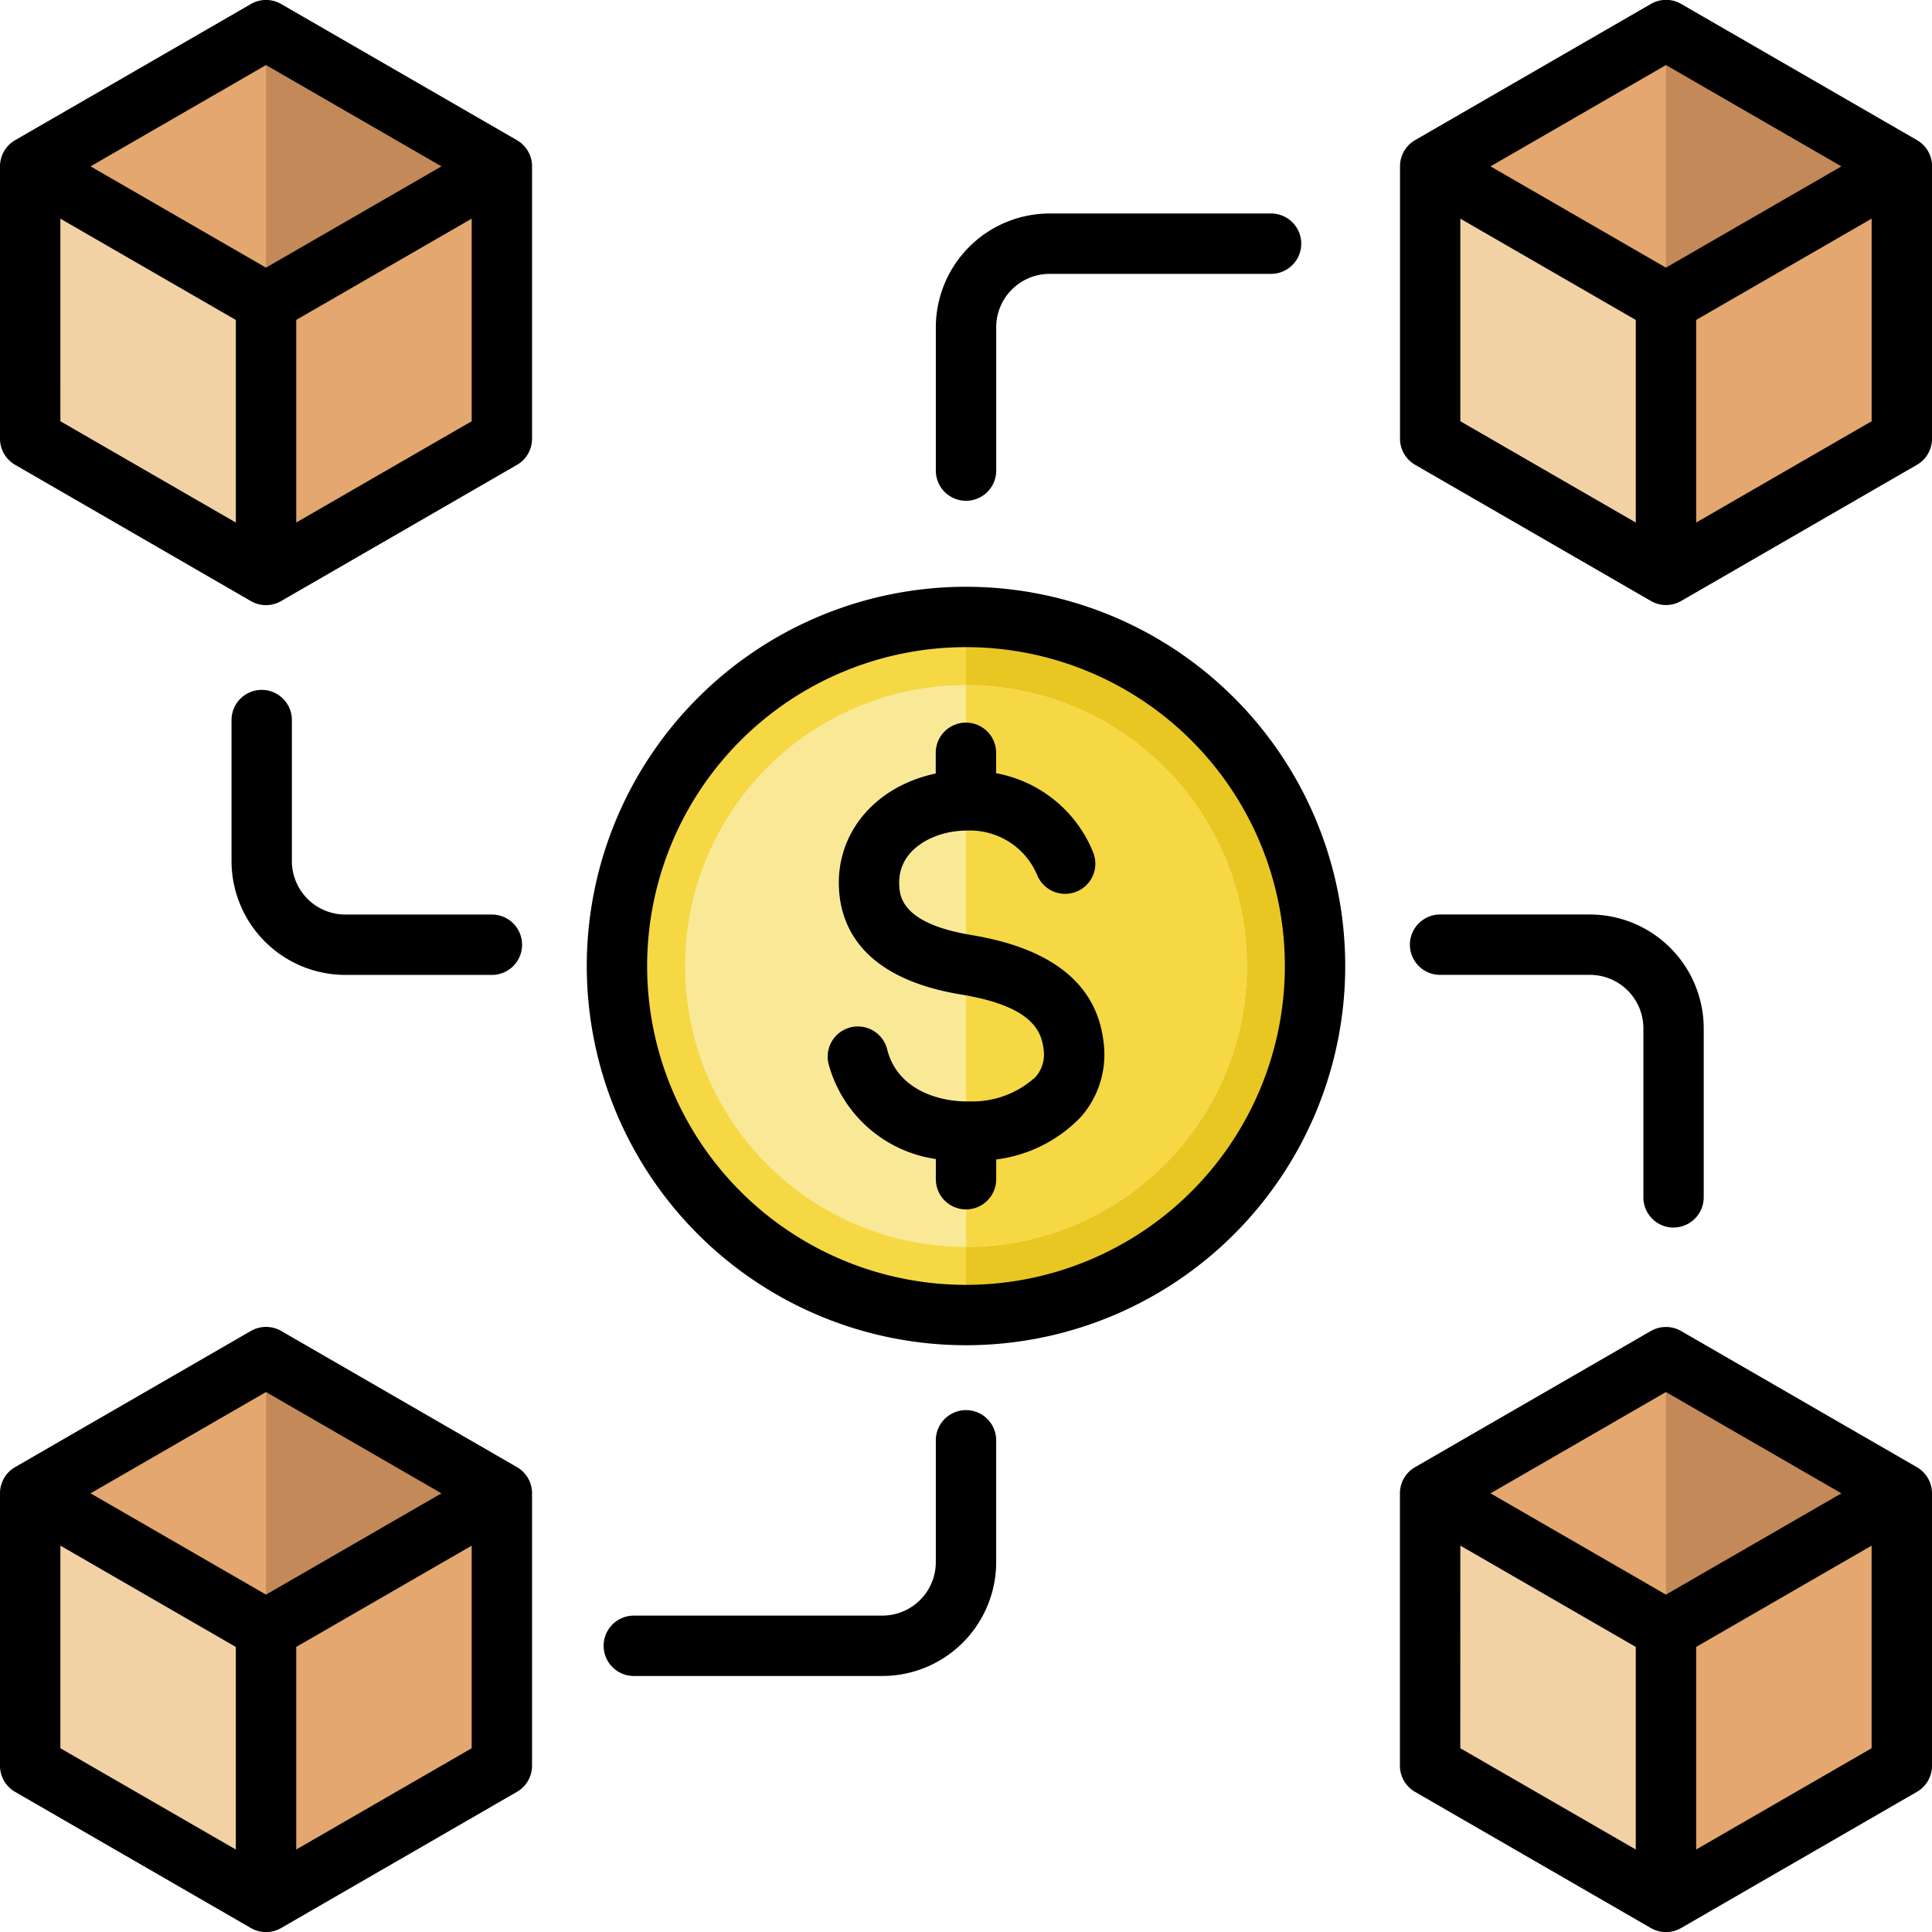 <svg xmlns="http://www.w3.org/2000/svg" width="113.482" height="113.482" viewBox="0 0 113.482 113.482"><g transform="translate(-1089.759 -12096.417)"><g transform="translate(1089.759 12096.418)"><circle cx="20.502" cy="20.502" r="20.502" transform="translate(34.33 38.337) rotate(-5.682)" fill="#f5d844"/><path d="M256,163.5a20.5,20.5,0,0,1,0,41Z" transform="translate(-199.259 -127.262)" fill="#e8c723" fill-rule="evenodd"/><circle cx="16.5" cy="16.5" r="16.5" transform="translate(40.241 40.24)" fill="#f9e997"/><g transform="translate(0 -0.001)"><path d="M256,181.558a16.5,16.5,0,1,1,0,33Z" transform="translate(-199.259 -141.316)" fill="#f5d844" fill-rule="evenodd"/><path d="M21.853,359.662l13.853,8v16l-13.853,8L8,383.656v-16Z" transform="translate(-6.227 -279.945)" fill="#e3a76f" fill-rule="evenodd"/><path d="M70.5,375.658v-16l13.853,8Z" transform="translate(-54.874 -279.945)" fill="#c48958" fill-rule="evenodd"/><path d="M21.853,419.741v-16L8,395.747v16Z" transform="translate(-6.227 -308.032)" fill="#f2d1a5" fill-rule="evenodd"/><path d="M70.5,403.745v16l13.853-8v-16Z" transform="translate(-54.874 -308.032)" fill="#e3a76f" fill-rule="evenodd"/><path d="M21.853,8l13.853,8v16l-13.853,8L8,31.994V16Z" transform="translate(-6.227 -6.227)" fill="#e3a76f" fill-rule="evenodd"/><path d="M70.5,24V8l13.853,8Z" transform="translate(-54.874 -6.227)" fill="#c48958" fill-rule="evenodd"/><path d="M21.853,68.078v-16L8,44.084v16Z" transform="translate(-6.227 -34.313)" fill="#f2d1a5" fill-rule="evenodd"/><path d="M70.5,52.082v16l13.853-8v-16Z" transform="translate(-54.874 -34.313)" fill="#e3a76f" fill-rule="evenodd"/><path d="M392.853,359.662l13.853,8v16l-13.853,8-13.853-8v-16Z" transform="translate(-294.997 -279.945)" fill="#e3a76f" fill-rule="evenodd"/><path d="M441.5,375.658v-16l13.853,8Z" transform="translate(-343.644 -279.945)" fill="#c48958" fill-rule="evenodd"/><path d="M392.853,419.741v-16l-13.853-8v16Z" transform="translate(-294.997 -308.032)" fill="#f2d1a5" fill-rule="evenodd"/><path d="M441.5,403.745v16l13.853-8v-16Z" transform="translate(-343.644 -308.032)" fill="#e3a76f" fill-rule="evenodd"/><path d="M392.853,8l13.853,8v16l-13.853,8-13.853-8V16Z" transform="translate(-294.997 -6.227)" fill="#e3a76f" fill-rule="evenodd"/><path d="M441.5,24V8l13.853,8Z" transform="translate(-343.644 -6.227)" fill="#c48958" fill-rule="evenodd"/><path d="M392.853,68.078v-16l-13.853-8v16Z" transform="translate(-294.997 -34.313)" fill="#f2d1a5" fill-rule="evenodd"/><path d="M441.5,52.082v16l13.853-8v-16Z" transform="translate(-343.644 -34.313)" fill="#e3a76f" fill-rule="evenodd"/><path d="M75.47,56.74A18.729,18.729,0,1,0,56.741,75.469,18.729,18.729,0,0,0,75.47,56.74Zm3.546,0A22.275,22.275,0,1,1,56.741,34.465,22.275,22.275,0,0,1,79.016,56.74Zm-21.97-1.82c4.747.779,7.361,2.879,7.769,6.24a5.561,5.561,0,0,1-1.3,4.416,8.3,8.3,0,0,1-5,2.528v1.16a1.773,1.773,0,0,1-3.546,0V68.078a7.664,7.664,0,0,1-6.3-5.584,1.773,1.773,0,1,1,3.441-.859c.58,2.329,2.97,3.1,4.845,3.059a5.5,5.5,0,0,0,3.874-1.438,2.013,2.013,0,0,0,.463-1.668c-.137-1.128-.809-2.509-4.823-3.17-5.739-.942-7.078-3.917-7.191-6.247-.157-3.225,2.081-5.923,5.567-6.712.04-.01.08-.017.119-.025V44.217a1.773,1.773,0,1,1,3.546,0v1.2A7.623,7.623,0,0,1,64.2,50.042a1.773,1.773,0,1,1-3.27,1.373,4.283,4.283,0,0,0-4.15-2.629l-.041,0h-.02a5.289,5.289,0,0,0-1.089.128c-1.415.321-2.9,1.3-2.81,3.081.03.614.109,2.245,4.223,2.921ZM27.706,24.742v-11.9L17.4,18.791v11.9Zm-24.159,0,10.306,5.95v-11.9L3.546,12.842ZM5.319,9.771,15.626,3.82,25.932,9.771,15.626,15.72Zm25.932,0v16a1.77,1.77,0,0,1-.887,1.535l-13.853,8a1.773,1.773,0,0,1-1.773,0L.887,27.3A1.771,1.771,0,0,1,0,25.766v-16A1.773,1.773,0,0,1,.887,8.234l13.853-8a1.772,1.772,0,0,1,1.773,0l13.853,8a1.773,1.773,0,0,1,.887,1.536Zm-3.546,92.917v-11.9L17.4,96.736v11.9Zm-24.159,0,10.306,5.949v-11.9L3.546,90.785ZM5.319,87.715l10.306-5.951,10.306,5.951L15.626,93.664,5.319,87.715Zm25.932,0v16a1.769,1.769,0,0,1-.887,1.534l-13.853,8a1.773,1.773,0,0,1-1.773,0l-13.853-8A1.769,1.769,0,0,1,0,103.711v-16a1.773,1.773,0,0,1,.887-1.536l13.853-8a1.781,1.781,0,0,1,1.773,0l13.853,8a1.773,1.773,0,0,1,.887,1.536Zm78.684,14.972v-11.9L99.629,96.736v11.9Zm-24.159,0,10.306,5.949v-11.9L85.777,90.785ZM87.55,87.715l10.306-5.951,10.306,5.951L97.856,93.664,87.55,87.715Zm25.932,0v16a1.768,1.768,0,0,1-.887,1.534l-13.853,8a1.775,1.775,0,0,1-1.773,0l-13.853-8a1.773,1.773,0,0,1-.887-1.534v-16a1.777,1.777,0,0,1,.887-1.536l13.853-8a1.784,1.784,0,0,1,1.773,0l13.853,8a1.773,1.773,0,0,1,.887,1.536Zm-3.546-62.973v-11.9l-10.306,5.95v11.9Zm-24.159,0,10.306,5.95v-11.9l-10.306-5.95ZM87.55,9.771,97.856,3.82l10.306,5.951L97.856,15.72Zm25.932,0v16A1.769,1.769,0,0,1,112.6,27.3l-13.853,8a1.775,1.775,0,0,1-1.773,0l-13.853-8a1.773,1.773,0,0,1-.887-1.535v-16a1.777,1.777,0,0,1,.887-1.536l13.853-8a1.773,1.773,0,0,1,1.773,0l13.853,8a1.773,1.773,0,0,1,.887,1.536ZM15.372,40.521A1.773,1.773,0,0,0,13.6,42.294v8.285a6.692,6.692,0,0,0,6.684,6.685h8.609a1.773,1.773,0,0,0,0-3.546H20.283a3.142,3.142,0,0,1-3.138-3.139V42.294a1.773,1.773,0,0,0-1.773-1.773Zm41.37-11.106a1.773,1.773,0,0,0,1.773-1.773V19.223a3.141,3.141,0,0,1,3.138-3.138H74.66a1.773,1.773,0,0,0,0-3.546H61.653a6.694,6.694,0,0,0-6.684,6.685v8.418a1.773,1.773,0,0,0,1.773,1.773ZM98.3,72.1a1.774,1.774,0,0,0,1.773-1.773V60.4a6.694,6.694,0,0,0-6.685-6.685h-8.8a1.773,1.773,0,1,0,0,3.546h8.8A3.143,3.143,0,0,1,96.53,60.4v9.93A1.773,1.773,0,0,0,98.3,72.105ZM58.514,84.6V91.76a6.691,6.691,0,0,1-6.685,6.683h-14.6a1.773,1.773,0,1,1,0-3.546h14.6a3.142,3.142,0,0,0,3.139-3.137V84.6a1.773,1.773,0,1,1,3.546,0Z" transform="translate(0 0.001)" fill-rule="evenodd"/></g></g></g></svg>